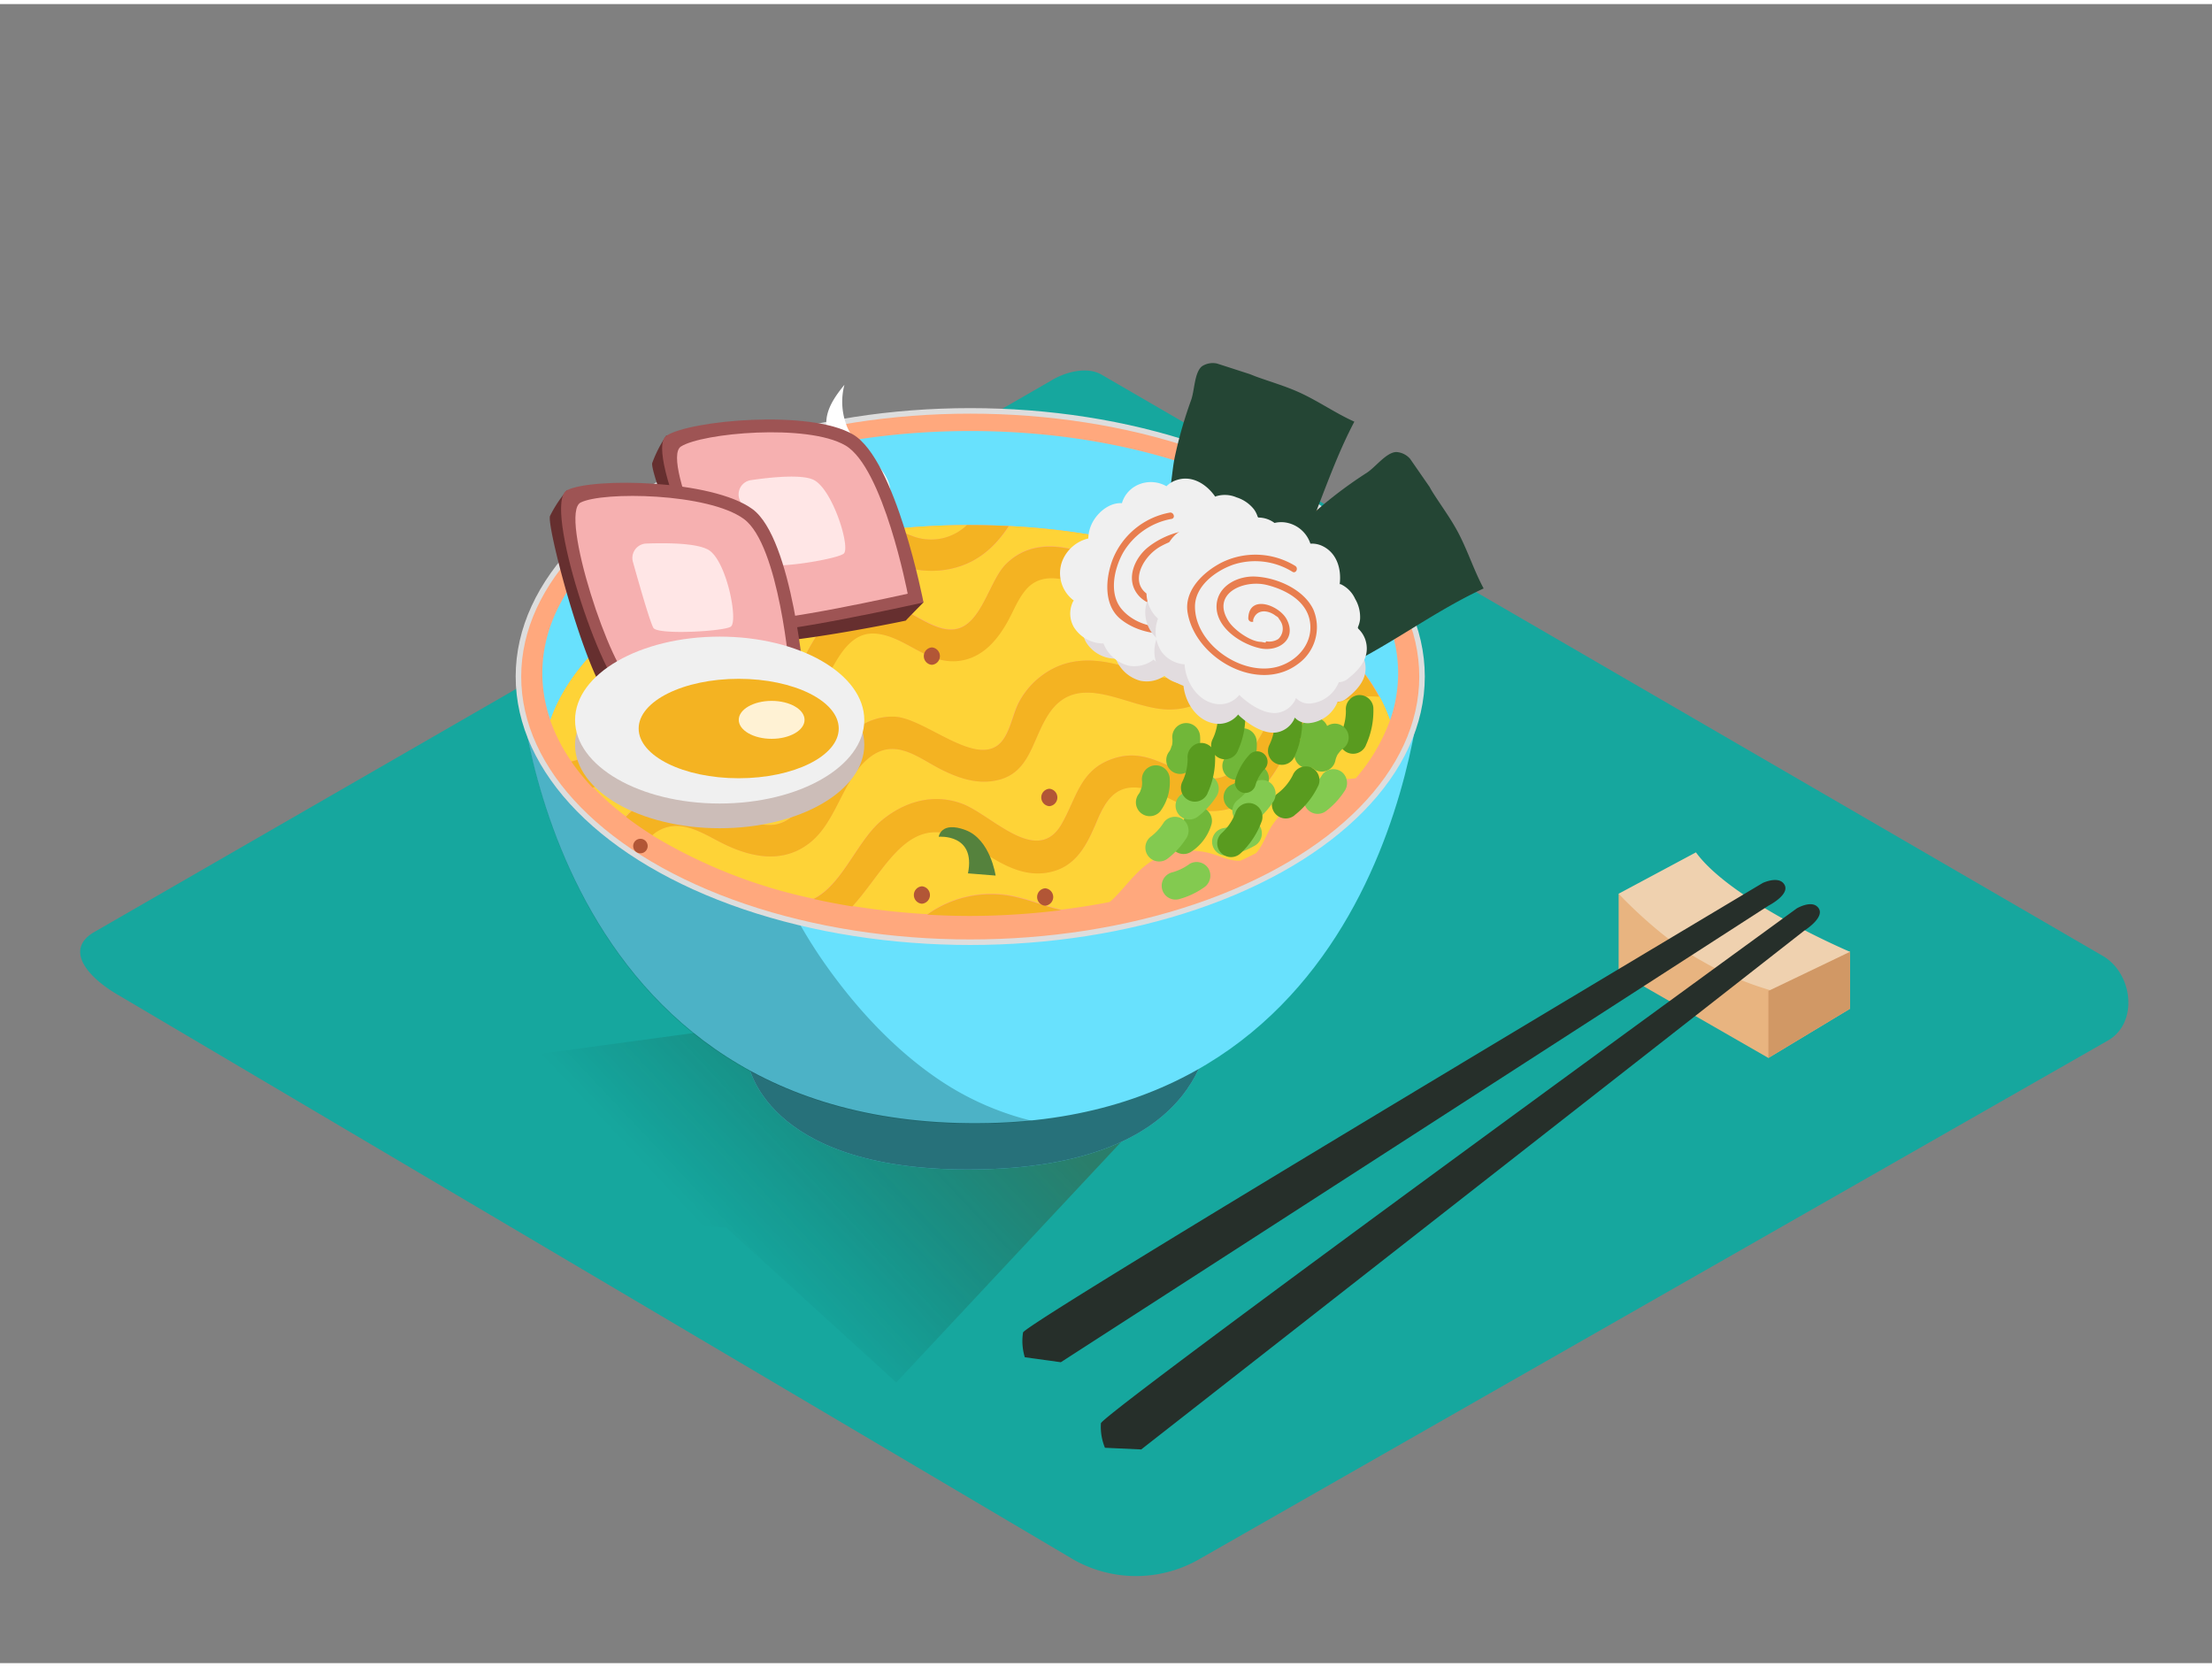 <svg id="Layer_2" data-name="Layer 2" xmlns="http://www.w3.org/2000/svg" xmlns:xlink="http://www.w3.org/1999/xlink" viewBox="0 0 400 300" width="406" height="306" class="illustration styles_illustrationTablet__1DWOa"><rect x="0" y="0" width="400" height="300" fill="#808080" stroke="none"/><defs><linearGradient id="linear-gradient" x1="120.75" y1="214.62" x2="163.73" y2="174.2" gradientUnits="userSpaceOnUse"><stop offset="0" stop-opacity="0"></stop><stop offset="0.99" stop-color="#552800"></stop></linearGradient></defs><title>PP</title><path d="M194.2,281.32,21.7,179.37c-5.49-3.08-10.2-8.15-4.85-11.46L190,68.13c2.6-1.61,6.54-2.66,9.18-1.13L380.23,172.1c5.49,3.19,6.48,12.1,1,15.29L216.94,281.16A22.94,22.94,0,0,1,194.2,281.32Z" fill="#16a79e"></path><path d="M108.31,216.45c4.68,1.43,9.36,2.84,14.16,3.8a72.49,72.49,0,0,0,8.87,1l30.73,28,42.73-45.7-60.37-20.07L64.12,194.38C71.83,200,99.28,213.69,108.31,216.45Z" opacity="0.32" fill="url(#linear-gradient)"></path><path d="M135.25,191.38s2.68,19.36,39.76,19.36c45,0,43.71-26.58,43.71-26.58" fill="#68e1fd"></path><path d="M135.25,191.38s2.68,19.36,39.76,19.36c45,0,43.71-26.58,43.71-26.58" fill="#093e3e" opacity="0.68"></path><path d="M93.75,121s4.32,83.08,85,81.34c74.46-1.61,78.45-81.34,78.45-81.34Z" fill="#68e1fd"></path><path d="M171.69,195.72c-8.76-5.43-16.23-13.34-22.18-21.7-11.05-15.51-16.58-34-17.32-52.91H93.75s4.32,83.08,85,81.34c2.73-.06,5.36-.24,7.9-.5A52.31,52.31,0,0,1,171.69,195.72Z" fill="#093e3e" opacity="0.29"></path><ellipse cx="175.45" cy="121.6" rx="81.7" ry="48.04" fill="#ffa87d" stroke="#ddd" stroke-miterlimit="10"></ellipse><path d="M175.45,94.2c37.6,0,68.92,15.19,75.91,35.32a25.8,25.8,0,0,0,1.47-8.5c0-24.2-34.64-43.82-77.38-43.82S98.07,96.81,98.07,121a25.8,25.8,0,0,0,1.47,8.5C106.53,109.39,137.85,94.2,175.45,94.2Z" fill="#68e1fd"></path><path d="M200.6,162.46q-4.24.83-8.7,1.38C195,164.53,197.95,164.57,200.6,162.46Z" fill="none"></path><path d="M121.49,142.88c6.22-.24,10.66,4.66,16.52,5.5,6.75,1,9-7.52,11.91-12,2.64-4.07,6.47-7.62,11.61-7.52,5.41.11,14.42,8.85,19,5.06,2.05-1.69,2.48-5.44,3.72-7.73a14.42,14.42,0,0,1,4.3-4.9c4.86-3.51,10.34-2.94,15.75-1.18,2.93,1,7.15,2.82,10.17,1.12s2.64-6.38,3.62-9.16a15.84,15.84,0,0,1,6.23-8q-3-1.4-6.32-2.63a13.09,13.09,0,0,1-3.26,4.28c-5.34,4.54-12,2.23-17.67-.11-3.66-1.5-8.48-3.38-11.56.16-1.46,1.67-2.27,3.85-3.33,5.77-2.13,3.85-5.16,7.18-9.88,7.23-5.27.06-9-4.56-14-5-6.77-.56-8.45,9.77-12.46,13.61a14.1,14.1,0,0,1-13.75,3c-2.43-.76-4.21-2.37-6.15-3.92-3.73-3-8.34-2.31-10,2.47-1.8,5.12-2.64,9.53-7.9,12.24-.29.15-.58.26-.87.38a50.44,50.44,0,0,0,6,5.34A12,12,0,0,1,121.49,142.88Z" fill="#fed337"></path><path d="M108.41,133.55c1.87-2.78,1.69-6.55,3.47-9.45a11.51,11.51,0,0,1,13.8-4.48c3,1.22,4.92,4.24,8,5.32,4.25,1.5,8-.68,10.19-4.21,3.24-5.09,5.3-11.78,12.23-12.63a13.25,13.25,0,0,1,6.7,1.15c2.84,1.16,6.37,4,9.56,3.79,5.1-.4,6.39-8.68,9.59-11.85,4.83-4.79,11.34-3.26,17-1,3.83,1.53,9.07,4.29,12.67.7a7.31,7.31,0,0,0,1-1.3,123.16,123.16,0,0,0-30.16-5.2c-2.26,3.43-5.2,6.25-9.47,7.47a16.52,16.52,0,0,1-9.57-.18c-3.56-1.17-7.15-5.42-11.09-4.62-4.44.91-7.05,6.39-10,9.3a20.38,20.38,0,0,1-8,4.83A21.27,21.27,0,0,1,117,109.3c-8.68,5.66-14.84,12.58-17.49,20.22a31.05,31.05,0,0,0,3.79,7.39A8.07,8.07,0,0,0,108.41,133.55Z" fill="#fed337"></path><path d="M174.89,94.21c-4.37,0-8.66.24-12.82.65a21.67,21.67,0,0,0,2.83,1.28A9.34,9.34,0,0,0,174.89,94.21Z" fill="#fed337"></path><path d="M136.17,104a26.54,26.54,0,0,0,5.4-5.37,94.78,94.78,0,0,0-18.38,7.09A15.06,15.06,0,0,0,136.17,104Z" fill="#fed337"></path><path d="M159.49,147.56c4.14-3.39,9.3-4.85,14.44-3,5.36,2,13.59,11.45,18.05,3.69,2.72-4.72,3.34-9.73,9.16-11.77,6.44-2.26,10.45,2.33,16.36,3.44,7.77,1.46,10-8.61,14.1-13.22a21.4,21.4,0,0,1,14.06-7.11,54.39,54.39,0,0,0-15.05-12.31,9.94,9.94,0,0,0-3.1,1.43c-3.41,2.34-4.09,5.73-4.94,9.44-1.33,5.86-5.26,9.5-11.41,9.38-7.33-.14-16.29-7.42-21.65,1-3.13,4.91-3.3,11.27-10.45,12-3.2.34-6.28-.81-9.08-2.25-3.7-1.9-7.64-5.23-11.85-2.69-5.56,3.35-6.49,11.88-11.64,16-4.57,3.65-9.93,2.86-14.93.59-2.79-1.27-5.78-3.41-8.91-3.58a6.54,6.54,0,0,0-4.76,1.67,93.19,93.19,0,0,0,29.21,11.5C152.35,159.23,155,151.22,159.49,147.56Z" fill="#fed337"></path><path d="M238.35,128.3c-5.07,3.72-6.44,10.29-11,14.44A12.08,12.08,0,0,1,214.68,145c-2.9-1-5.62-3-8.71-3.36-4.24-.48-6.05,2.43-7.51,5.89-1.84,4.34-3.78,8.53-8.91,9.44-5.36,1-9.81-2.46-14-5.13-10.89-6.87-15,4.22-21.37,11.26a130.94,130.94,0,0,0,13.54,1.47,19.84,19.84,0,0,1,16.76-3c2.44.62,5,1.62,7.47,2.18q4.45-.55,8.7-1.38a9.86,9.86,0,0,0,.93-.84c3.22-3.31,5.16-6.69,10-8a14.46,14.46,0,0,1,6.36-.18c2.24.42,4.27,1.72,6.41,1.53q1.41-.65,2.76-1.33c1.32-1.38,1.87-3.55,3.07-5.24a19.55,19.55,0,0,1,3.81-4A20.78,20.78,0,0,1,245.15,140a33,33,0,0,0,6.21-10.52,29.48,29.48,0,0,0-1.91-4.29A16.12,16.12,0,0,0,238.35,128.3Z" fill="#fed337"></path><path d="M116,129c1.68-4.79,6.29-5.44,10-2.47,1.95,1.55,3.72,3.15,6.15,3.92a14.1,14.1,0,0,0,13.75-3c4-3.85,5.69-14.17,12.46-13.61,5,.41,8.73,5,14,5,4.72-.06,7.75-3.38,9.88-7.23,1.06-1.92,1.87-4.1,3.33-5.77,3.08-3.53,7.9-1.65,11.56-.16,5.72,2.34,12.33,4.65,17.67.11a13.09,13.09,0,0,0,3.26-4.28q-2.66-1-5.46-1.86a7.31,7.31,0,0,1-1,1.3c-3.6,3.59-8.84.83-12.67-.7-5.63-2.25-12.14-3.78-17,1-3.19,3.17-4.49,11.44-9.59,11.85-3.19.25-6.71-2.63-9.56-3.79a13.25,13.25,0,0,0-6.7-1.15c-6.93.85-9,7.54-12.23,12.63-2.24,3.53-5.95,5.71-10.19,4.21-3-1.08-4.94-4.1-8-5.32a11.51,11.51,0,0,0-13.8,4.48c-1.78,2.9-1.6,6.66-3.47,9.45a8.07,8.07,0,0,1-5.08,3.36,39.65,39.65,0,0,0,3.86,4.74c.29-.13.58-.24.87-.38C113.32,138.55,114.15,134.14,116,129Z" fill="#f4b322"></path><path d="M131.58,152.2c5,2.28,10.37,3.06,14.93-.59,5.15-4.11,6.07-12.63,11.64-16,4.21-2.54,8.14.79,11.85,2.69,2.8,1.43,5.88,2.59,9.08,2.25,7.15-.76,7.32-7.12,10.45-12,5.36-8.4,14.31-1.12,21.65-1,6.15.12,10.08-3.52,11.41-9.38.84-3.72,1.52-7.1,4.94-9.44a9.94,9.94,0,0,1,3.1-1.43q-3-1.71-6.26-3.24a15.84,15.84,0,0,0-6.23,8c-1,2.78-.68,7.52-3.62,9.16s-7.24-.17-10.17-1.12c-5.41-1.76-10.89-2.34-15.75,1.18a14.42,14.42,0,0,0-4.3,4.9c-1.23,2.29-1.67,6-3.72,7.73-4.61,3.79-13.62-5-19-5.06-5.15-.1-9,3.45-11.61,7.52-2.9,4.46-5.16,13-11.91,12-5.86-.84-10.31-5.74-16.52-5.5a12,12,0,0,0-8.34,4.11q2.24,1.72,4.77,3.31a6.54,6.54,0,0,1,4.76-1.67C125.79,148.79,128.79,150.94,131.58,152.2Z" fill="#f4b322"></path><path d="M231.6,126.72c-4.13,4.61-6.33,14.68-14.1,13.22-5.91-1.11-9.92-5.7-16.36-3.44-5.82,2-6.44,7-9.16,11.77-4.47,7.76-12.69-1.73-18.05-3.69-5.14-1.88-10.3-.41-14.44,3-4.47,3.66-7.14,11.68-12.36,14.24q3.42.76,7,1.35c6.38-7,10.48-18.13,21.37-11.26,4.24,2.67,8.68,6.09,14,5.13,5.14-.92,7.08-5.1,8.91-9.44,1.46-3.45,3.27-6.37,7.51-5.89,3.1.35,5.81,2.34,8.71,3.36a12.08,12.08,0,0,0,12.64-2.31c4.59-4.15,6-10.72,11-14.44a16.12,16.12,0,0,1,11.11-3.06,35.31,35.31,0,0,0-3.8-5.62A21.4,21.4,0,0,0,231.6,126.72Z" fill="#f4b322"></path><path d="M134.27,111.19a20.38,20.38,0,0,0,8-4.83c3-2.91,5.59-8.39,10-9.3,3.93-.81,7.53,3.44,11.09,4.62a16.52,16.52,0,0,0,9.57.18c4.27-1.21,7.21-4,9.47-7.47q-3.44-.17-7-.18h-.56a9.34,9.34,0,0,1-10,1.93,21.67,21.67,0,0,1-2.83-1.28,122.17,122.17,0,0,0-20.5,3.77,26.54,26.54,0,0,1-5.4,5.37,15.06,15.06,0,0,1-13,1.72q-3.25,1.69-6.15,3.58A21.27,21.27,0,0,0,134.27,111.19Z" fill="#f4b322"></path><path d="M191.9,163.84c-2.5-.57-5-1.56-7.47-2.18a19.84,19.84,0,0,0-16.76,3c2.56.14,5.15.23,7.78.23A135.2,135.2,0,0,0,191.9,163.84Z" fill="#f4b322"></path><path d="M154,102.27c-.18-5.56,5.09-7.48,6.71-12.15,2-5.73-6.17-9.27-7.73-14.23a12,12,0,0,1-.28-7.05c-2.18,2.68-4.19,5.65-2.84,9.21,1.51,4,9,6.57,4.84,11.55-2.39,2.84-5.35,4.91-5.19,9a9.64,9.64,0,0,0,6,8.35c.09,0,.19.06.28.09A8,8,0,0,1,154,102.27Z" fill="#fff"></path><path d="M169.75,150.57s6.75-.61,5.29,6.62l5,.4s-.94-6.53-5.42-8.22S169.75,150.57,169.75,150.57Z" fill="#55823d"></path><path d="M163.81,108.76s-6.57-1.64-2.82-8l-4.58-2s-1.26,6.48,2.42,9.55S163.81,108.76,163.81,108.76Z" fill="#55823d"></path><path d="M189.75,141.89a1.58,1.58,0,0,0,0,3.15A1.58,1.58,0,0,0,189.75,141.89Z" fill="#b25636"></path><path d="M168.51,116.33a1.58,1.58,0,0,0,0,3.15A1.58,1.58,0,0,0,168.51,116.33Z" fill="#b25636"></path><path d="M166.71,159.53a1.58,1.58,0,0,0,0,3.15A1.58,1.58,0,0,0,166.71,159.53Z" fill="#b25636"></path><path d="M189,159.89a1.58,1.58,0,0,0,0,3.15A1.58,1.58,0,0,0,189,159.89Z" fill="#b25636"></path><path d="M115.81,150.94a1.31,1.31,0,0,0,0,2.62A1.31,1.31,0,0,0,115.81,150.94Z" fill="#b25636"></path><path d="M146.91,100.49a1.58,1.58,0,0,0,0,3.15A1.58,1.58,0,0,0,146.91,100.49Z" fill="#b25636"></path><path d="M120.51,78a22.38,22.38,0,0,0-2.57,5c-.5,1.92,10.5,30.4,15,32.18s30.88-3.67,30.86-3.7,3.2-3.3,3.2-3.3" fill="#662f2f"></path><path d="M167,108.2s-5-25.88-12.79-30.4-29.35-2.55-33.68.24S130.78,112.4,135,113.42,167,108.2,167,108.2Z" fill="#9e5454"></path><path d="M164.14,106.62s-4.38-22.83-11.28-26.82S127,77.55,123.14,80s9.06,30.31,12.82,31.21S164.14,106.62,164.14,106.62Z" fill="#f6b0b0"></path><path d="M133.75,89.64a2.61,2.61,0,0,1,2-3.55c3.52-.52,9-1.09,11.24-.12,3.51,1.49,6.91,12.41,5.56,13.42s-12.87,2.9-13.84,1.74C138.08,100.32,135.35,93.65,133.75,89.64Z" fill="#ffe6e6"></path><path d="M102.56,87.89a22.38,22.38,0,0,0-3.1,4.67c-.7,1.85,7.13,31.37,11.4,33.62s31.09-.28,31.08-.32,3.54-2.93,3.54-2.93" fill="#662f2f"></path><path d="M145.48,122.93s-2.12-26.27-9.41-31.61-28.9-5.73-33.51-3.43,6.47,35.28,10.6,36.75S145.48,122.93,145.48,122.93Z" fill="#9e5454"></path><path d="M142.82,121s-1.87-23.17-8.3-27.89S109,88.1,105,90.13s5.71,31.12,9.35,32.42S142.82,121,142.82,121Z" fill="#f6b0b0"></path><path d="M114.45,100.86a2.61,2.61,0,0,1,2.42-3.31c3.56-.13,9-.11,11.19,1.11,3.33,1.86,5.52,13.09,4.06,13.94s-13.11,1.48-13.95.22C117.6,111.95,115.61,105,114.45,100.86Z" fill="#ffe6e6"></path><ellipse cx="130.14" cy="133.94" rx="26.15" ry="15.09" fill="#ccbdb8"></ellipse><ellipse cx="130.14" cy="129.47" rx="26.15" ry="15.09" fill="#f0f0f0"></ellipse><ellipse cx="133.58" cy="131" rx="18.09" ry="8.99" fill="#f4b322"></ellipse><ellipse cx="139.54" cy="129.43" rx="5.95" ry="3.43" fill="#fff2d4"></ellipse><path d="M243.08,142.39a2.57,2.57,0,0,0-.41-3.51,2.52,2.52,0,0,0-3.51.41,9.68,9.68,0,0,1-2.38,2.64,2.5,2.5,0,1,0,3,4A14.34,14.34,0,0,0,243.08,142.39Z" fill="#83ca50"></path><path d="M240.17,131.22a2.5,2.5,0,1,0-5,.58,3.91,3.91,0,0,1-.08,1.27c0-.13-.19.51-.24.63s-.1.2-.15.3l-.14.2a2.5,2.5,0,0,0,3.92,3.1A8.88,8.88,0,0,0,240.17,131.22Z" fill="#71b739"></path><path d="M247,134a14.84,14.84,0,0,0,1.34-6.85,2.52,2.52,0,0,0-2.77-2.19,2.55,2.55,0,0,0-2.19,2.77,9.43,9.43,0,0,1-1,4.32,2.5,2.5,0,1,0,4.61,2Z" fill="#599b1f"></path><path d="M226.7,152.29A2.57,2.57,0,0,0,228,149a2.52,2.52,0,0,0-3.3-1.26,9.68,9.68,0,0,1-3.33,1.25,2.5,2.5,0,1,0,.76,4.94A14.34,14.34,0,0,0,226.7,152.29Z" fill="#83ca50"></path><path d="M229.27,141a2.5,2.5,0,1,0-4.67-1.78,3.91,3.91,0,0,1-.65,1.09c.09-.1-.4.36-.5.44l-.27.19-.21.11a2.5,2.5,0,1,0,2,4.56A8.88,8.88,0,0,0,229.27,141Z" fill="#71b739"></path><path d="M234.09,146.68a14.84,14.84,0,0,0,4.35-5.45A2.52,2.52,0,0,0,237,138a2.55,2.55,0,0,0-3.23,1.45,9.43,9.43,0,0,1-2.86,3.38,2.5,2.5,0,1,0,3.19,3.86Z" fill="#599b1f"></path><path d="M230.16,144.35a2.57,2.57,0,0,0-.41-3.51,2.52,2.52,0,0,0-3.51.41,9.68,9.68,0,0,1-2.38,2.64,2.5,2.5,0,0,0,3,4A14.34,14.34,0,0,0,230.16,144.35Z" fill="#83ca50"></path><path d="M227.24,133.18a2.5,2.5,0,0,0-5,.58,3.91,3.91,0,0,1-.08,1.27c0-.13-.19.51-.24.63s-.1.2-.15.3l-.14.2a2.5,2.5,0,1,0,3.92,3.1A8.88,8.88,0,0,0,227.24,133.18Z" fill="#71b739"></path><path d="M234.12,136a14.84,14.84,0,0,0,1.34-6.85,2.52,2.52,0,0,0-2.77-2.19,2.55,2.55,0,0,0-2.19,2.77,9.43,9.43,0,0,1-1,4.32,2.5,2.5,0,1,0,4.61,2Z" fill="#599b1f"></path><path d="M217.64,159.79a2.57,2.57,0,0,0,.92-3.41,2.52,2.52,0,0,0-3.41-.92A9.68,9.68,0,0,1,212,157a2.5,2.5,0,1,0,1.25,4.84A14.34,14.34,0,0,0,217.64,159.79Z" fill="#83ca50"></path><path d="M219.07,148.34a2.5,2.5,0,0,0-4.83-1.31,3.91,3.91,0,0,1-.54,1.15c.08-.11-.37.4-.46.49l-.25.22-.2.13a2.5,2.5,0,1,0,2.49,4.34A8.88,8.88,0,0,0,219.07,148.34Z" fill="#71b739"></path><path d="M224.43,153.48a14.84,14.84,0,0,0,3.78-5.86,2.52,2.52,0,0,0-1.76-3.07,2.55,2.55,0,0,0-3.07,1.76,9.43,9.43,0,0,1-2.51,3.65,2.5,2.5,0,1,0,3.55,3.52Z" fill="#599b1f"></path><path d="M219.88,143.41a2.57,2.57,0,0,0-.41-3.51,2.52,2.52,0,0,0-3.51.41,9.68,9.68,0,0,1-2.38,2.64,2.5,2.5,0,1,0,3,4A14.34,14.34,0,0,0,219.88,143.41Z" fill="#83ca50"></path><path d="M217,132.24a2.5,2.5,0,0,0-5,.58,3.91,3.91,0,0,1-.08,1.27c0-.13-.19.51-.24.63s-.1.2-.15.3l-.14.2a2.5,2.5,0,0,0,3.92,3.1A8.88,8.88,0,0,0,217,132.24Z" fill="#71b739"></path><path d="M223.84,135a14.84,14.84,0,0,0,1.34-6.85,2.52,2.52,0,0,0-2.77-2.19,2.55,2.55,0,0,0-2.19,2.77,9.43,9.43,0,0,1-1,4.32,2.5,2.5,0,1,0,4.61,2Z" fill="#599b1f"></path><path d="M236.57,135.78a2.5,2.5,0,0,0,4.91,1,3.91,3.91,0,0,1,.46-1.18c-.07.12.34-.43.42-.52l.23-.24.19-.15a2.5,2.5,0,1,0-2.79-4.15A8.88,8.88,0,0,0,236.57,135.78Z" fill="#71b739"></path><path d="M225.89,135.78a11.22,11.22,0,0,0-2.54,4.62,1.9,1.9,0,0,0,1.49,2.22,1.93,1.93,0,0,0,2.22-1.49,7.13,7.13,0,0,1,1.7-2.88,1.89,1.89,0,1,0-2.87-2.47Z" fill="#599b1f"></path><path d="M214.42,151a2.57,2.57,0,0,0-.41-3.51,2.52,2.52,0,0,0-3.51.41,9.68,9.68,0,0,1-2.38,2.64,2.5,2.5,0,0,0,3,4A14.34,14.34,0,0,0,214.42,151Z" fill="#83ca50"></path><path d="M211.51,139.88a2.5,2.5,0,0,0-5,.58,3.91,3.91,0,0,1-.08,1.27c0-.13-.19.51-.24.63s-.1.2-.15.3l-.14.2a2.5,2.5,0,0,0,3.92,3.1A8.88,8.88,0,0,0,211.51,139.88Z" fill="#71b739"></path><path d="M218.38,142.66a14.84,14.84,0,0,0,1.34-6.85,2.52,2.52,0,0,0-2.77-2.19,2.55,2.55,0,0,0-2.19,2.77,9.43,9.43,0,0,1-1,4.32,2.5,2.5,0,1,0,4.61,2Z" fill="#599b1f"></path><path d="M244.91,75.51c-3.44-1.54-6.53-3.74-10-5.31-2.52-1.14-5.25-1.92-7.85-2.87L226,66.91,220.08,65a3.58,3.58,0,0,0-2.72.49c-1.41,1.14-1.32,4.42-2,6.21a77.45,77.45,0,0,0-2.95,10.34c-.51,2.49-.51,5.2-1.36,7.59s-2.45,4.36-3.51,6.63L231,106.66C237,97,239.58,85.6,244.91,75.51Z" fill="#244534"></path><path d="M199.75,105.73l0-.09,0,0Z" fill="#e2dcdf"></path><path d="M199.6,105.73l.08,0-.08,0Z" fill="#e2dcdf"></path><path d="M233,96.9a4.9,4.9,0,0,0-3.35-1.26,4.69,4.69,0,0,0-.69-1.46A6.49,6.49,0,0,0,225.83,92a5.35,5.35,0,0,0-3.71-.22l-.15.07c-1.61-2.31-4.29-4-7.16-2.94A4.48,4.48,0,0,0,213.15,90a5.65,5.65,0,0,0-5.91.16A5.22,5.22,0,0,0,205.1,93c-2.46-.16-4.8,2-5.64,4.17a6.41,6.41,0,0,0-.44,2.21,6.76,6.76,0,0,0-4.7,4.06,6.16,6.16,0,0,0,2.06,7.15c0,.08-.09.14-.13.22a4.89,4.89,0,0,0,.18,4.64,6.3,6.3,0,0,0,5.34,2.92,6.6,6.6,0,0,0,4.47,4,5.69,5.69,0,0,0,3.86-.6,4.25,4.25,0,0,0,.74-.5l.13.14c2.22,2.1,5.9,3.19,8.69,1.53a4.52,4.52,0,0,0,2.25-4.17,3.15,3.15,0,0,0,.52,0c2.19,0,5.29-.46,6.79-2.24a4.33,4.33,0,0,0,.8-3.92c0-.11-.07-.2-.11-.31a3.17,3.17,0,0,0,2.54-.95,6.17,6.17,0,0,0,1.29-6.35,2.64,2.64,0,0,0,.77-1.42C234.95,101.31,235,98.64,233,96.9Z" fill="#e2dcdf"></path><path d="M197.53,102.94l0-.09,0,0Z" fill="#f0f0f0"></path><path d="M197.38,102.94l.08,0-.08,0Z" fill="#f0f0f0"></path><path d="M230.82,94.11a4.9,4.9,0,0,0-3.35-1.26,4.69,4.69,0,0,0-.69-1.46,6.49,6.49,0,0,0-3.17-2.19A5.35,5.35,0,0,0,219.9,89l-.15.07c-1.61-2.31-4.29-4-7.16-2.94a4.48,4.48,0,0,0-1.66,1.06,5.65,5.65,0,0,0-5.91.16,5.22,5.22,0,0,0-2.14,2.9c-2.46-.16-4.8,2-5.64,4.17a6.41,6.41,0,0,0-.44,2.21,6.76,6.76,0,0,0-4.7,4.06,6.16,6.16,0,0,0,2.06,7.15c0,.08-.09.14-.13.22a4.89,4.89,0,0,0,.18,4.64,6.3,6.3,0,0,0,5.34,2.92,6.6,6.6,0,0,0,4.47,4,5.69,5.69,0,0,0,3.86-.6,4.25,4.25,0,0,0,.74-.5l.13.14c2.22,2.1,5.9,3.19,8.69,1.53a4.52,4.52,0,0,0,2.25-4.17,3.15,3.15,0,0,0,.52,0c2.19,0,5.29-.46,6.79-2.24a4.33,4.33,0,0,0,.8-3.92c0-.11-.07-.2-.11-.31a3.17,3.17,0,0,0,2.54-.95,6.17,6.17,0,0,0,1.29-6.35,2.64,2.64,0,0,0,.77-1.42C232.73,98.52,232.78,95.85,230.82,94.11Z" fill="#f0f0f0"></path><path d="M219.29,95.7c-3.75-1.56-8.78.14-11.78,2.59-2.41,2-3.95,5.71-1.79,8.45,2.53,3.22,8,2.38,11.12.6,2.89-1.65,3.91-5.59.18-7.08-2.74-1.09-8.28,1.06-5.42,4.48a.65.65,0,0,0,1.08-.16.74.74,0,0,1-.27-.32c-.8-1.9,1-3.09,2.66-3.18a1.1,1.1,0,0,1,.8,0,3,3,0,0,1,.46.11,2.55,2.55,0,0,1,1.83,2.66,3.07,3.07,0,0,1-1.35,1.78l0,.28-.67.41c-1.36,1.25-5,1.66-6.83,1.17-5.81-1.57-3.09-7.47.68-9.49,3-1.61,7.14-2.67,10.09-.44,3.17,2.39,3.31,6.77,1.35,10-3.52,5.76-13.91,7.11-18.47,2-2.47-2.75-1.58-7.24.09-10.29a12.81,12.81,0,0,1,8.82-6.18c.74-.16.37-1.28-.37-1.13a13.81,13.81,0,0,0-10.29,8.45c-1.31,3.42-1.7,8.27,1.44,10.81,6.59,5.32,19.41,2.39,21.13-6.46A8.18,8.18,0,0,0,219.29,95.7Z" fill="#e87e4f"></path><path d="M268.29,105.67c-1.79-3.32-2.91-6.95-4.71-10.3-1.31-2.44-3-4.71-4.48-7.05-.17-.27-.37-.6-.58-1L255,82.24A3.58,3.58,0,0,0,252.5,81c-1.81.05-3.73,2.7-5.32,3.74a77.45,77.45,0,0,0-8.62,6.41c-1.92,1.67-3.56,3.82-5.69,5.2s-4.6,2-6.82,3.13l12.24,22.45C249,117.91,257.93,110.44,268.29,105.67Z" fill="#244534"></path><path d="M216.25,103.87l0-.09h0A.91.91,0,0,0,216.25,103.87Z" fill="#e2dcdf"></path><path d="M216.14,103.77l.05.07,0-.07Z" fill="#e2dcdf"></path><path d="M246.91,119.55a4.9,4.9,0,0,0-1.65-3.18,4.69,4.69,0,0,0,.46-1.54,6.49,6.49,0,0,0-.9-3.75,5.35,5.35,0,0,0-2.62-2.64l-.16,0c.35-2.79-.54-5.81-3.36-7a4.48,4.48,0,0,0-1.94-.32,5.65,5.65,0,0,0-4.5-3.83,5.22,5.22,0,0,0-3.53.73c-1.73-1.76-4.89-1.75-7-.67a6.41,6.41,0,0,0-1.81,1.35,6.76,6.76,0,0,0-6.21-.12,6.16,6.16,0,0,0-3.25,6.7l-.25.08a4.89,4.89,0,0,0-3,3.57,6.3,6.3,0,0,0,2,5.75,6.6,6.6,0,0,0,.65,6,5.69,5.69,0,0,0,3.27,2.13,4.25,4.25,0,0,0,.89.12c0,.06,0,.13,0,.19.25,3,2.26,6.32,5.44,6.94a4.52,4.52,0,0,0,4.46-1.6,3.15,3.15,0,0,0,.36.38c1.64,1.44,4.24,3.19,6.55,2.87a4.33,4.33,0,0,0,3.21-2.38c0-.1.08-.2.13-.3a3.17,3.17,0,0,0,2.52,1,6.17,6.17,0,0,0,5.21-3.86,2.64,2.64,0,0,0,1.53-.54C245.39,124.1,247.21,122.15,246.91,119.55Z" fill="#e2dcdf"></path><path d="M216.46,100.31l0-.09h0A.91.91,0,0,0,216.46,100.31Z" fill="#f0f0f0"></path><path d="M216.35,100.22l.05.07,0-.07Z" fill="#f0f0f0"></path><path d="M247.13,116a4.9,4.9,0,0,0-1.65-3.18,4.69,4.69,0,0,0,.46-1.54,6.49,6.49,0,0,0-.9-3.75,5.35,5.35,0,0,0-2.62-2.64l-.16,0c.35-2.79-.54-5.81-3.36-7a4.48,4.48,0,0,0-1.94-.32,5.65,5.65,0,0,0-4.5-3.83,5.22,5.22,0,0,0-3.53.73c-1.73-1.76-4.89-1.75-7-.67a6.41,6.41,0,0,0-1.81,1.35,6.76,6.76,0,0,0-6.21-.12,6.16,6.16,0,0,0-3.25,6.7l-.25.08a4.89,4.89,0,0,0-3,3.57,6.3,6.3,0,0,0,2,5.75,6.6,6.6,0,0,0,.65,6,5.69,5.69,0,0,0,3.27,2.13,4.25,4.25,0,0,0,.89.12c0,.06,0,.13,0,.19.25,3,2.26,6.32,5.44,6.94a4.52,4.52,0,0,0,4.46-1.6,3.15,3.15,0,0,0,.36.38c1.64,1.44,4.24,3.19,6.55,2.87a4.33,4.33,0,0,0,3.21-2.38c0-.1.08-.2.13-.3a3.17,3.17,0,0,0,2.52,1,6.17,6.17,0,0,0,5.21-3.86,2.64,2.64,0,0,0,1.53-.54C245.6,120.55,247.42,118.59,247.13,116Z" fill="#f0f0f0"></path><path d="M237.49,109.47c-1.75-3.67-6.63-5.77-10.49-5.95-3.11-.15-6.75,1.61-7,5.09-.27,4.09,4.37,7.12,7.87,7.88,3.25.7,6.65-1.55,4.86-5.14-1.31-2.64-6.87-4.74-7-.29a.65.65,0,0,0,.91.6.74.74,0,0,1,0-.42c.67-1.94,2.77-1.66,4.1-.59a1.1,1.1,0,0,1,.57.57,3,3,0,0,1,.27.39,2.55,2.55,0,0,1-.42,3.2,3.07,3.07,0,0,1-2.19.42l-.15.24-.77-.14c-1.85,0-4.85-2.12-5.86-3.69-3.28-5.05,2.69-7.62,6.85-6.61,3.32.81,7.1,2.79,7.8,6.42.76,3.9-2.06,7.25-5.66,8.33-6.47,1.93-15.1-4-15.09-10.83,0-3.69,3.66-6.44,6.94-7.59a12.81,12.81,0,0,1,10.69,1.3c.66.38,1.13-.7.48-1.08a13.81,13.81,0,0,0-13.3-.59c-3.26,1.67-6.79,5-6.15,9,1.35,8.37,12.84,14.75,20,9.31A8.18,8.18,0,0,0,237.49,109.47Z" fill="#e87e4f"></path><polyline points="292.7 160.87 292.7 175.01 319.78 190.57 334.53 181.68 334.53 171.38" fill="#e8b480"></polyline><path d="M292.7,160.87s7.28,7.88,15,12.13a55.84,55.84,0,0,0,12.93,5.46l13.94-7.07s-21.42-9.09-27.89-18Z" fill="#efd1af"></path><polygon points="319.78 190.57 319.78 178.45 334.53 171.38 334.53 181.68 319.78 190.57" fill="#d19865"></polygon><path d="M319.77,163.05s4.44-2.25,2.68-4.13c-1.13-1.2-3.68,0-3.68,0S185.47,238.41,185,240.21a10,10,0,0,0,.32,4.48l6.51.9Z" fill="#262f2a"></path><path d="M326.29,167.53s4.22-2.64,2.3-4.35c-1.23-1.1-3.67.34-3.67.34S199.41,254.8,199.08,256.63a10,10,0,0,0,.73,4.43l6.56.3Z" fill="#262f2a"></path></svg>